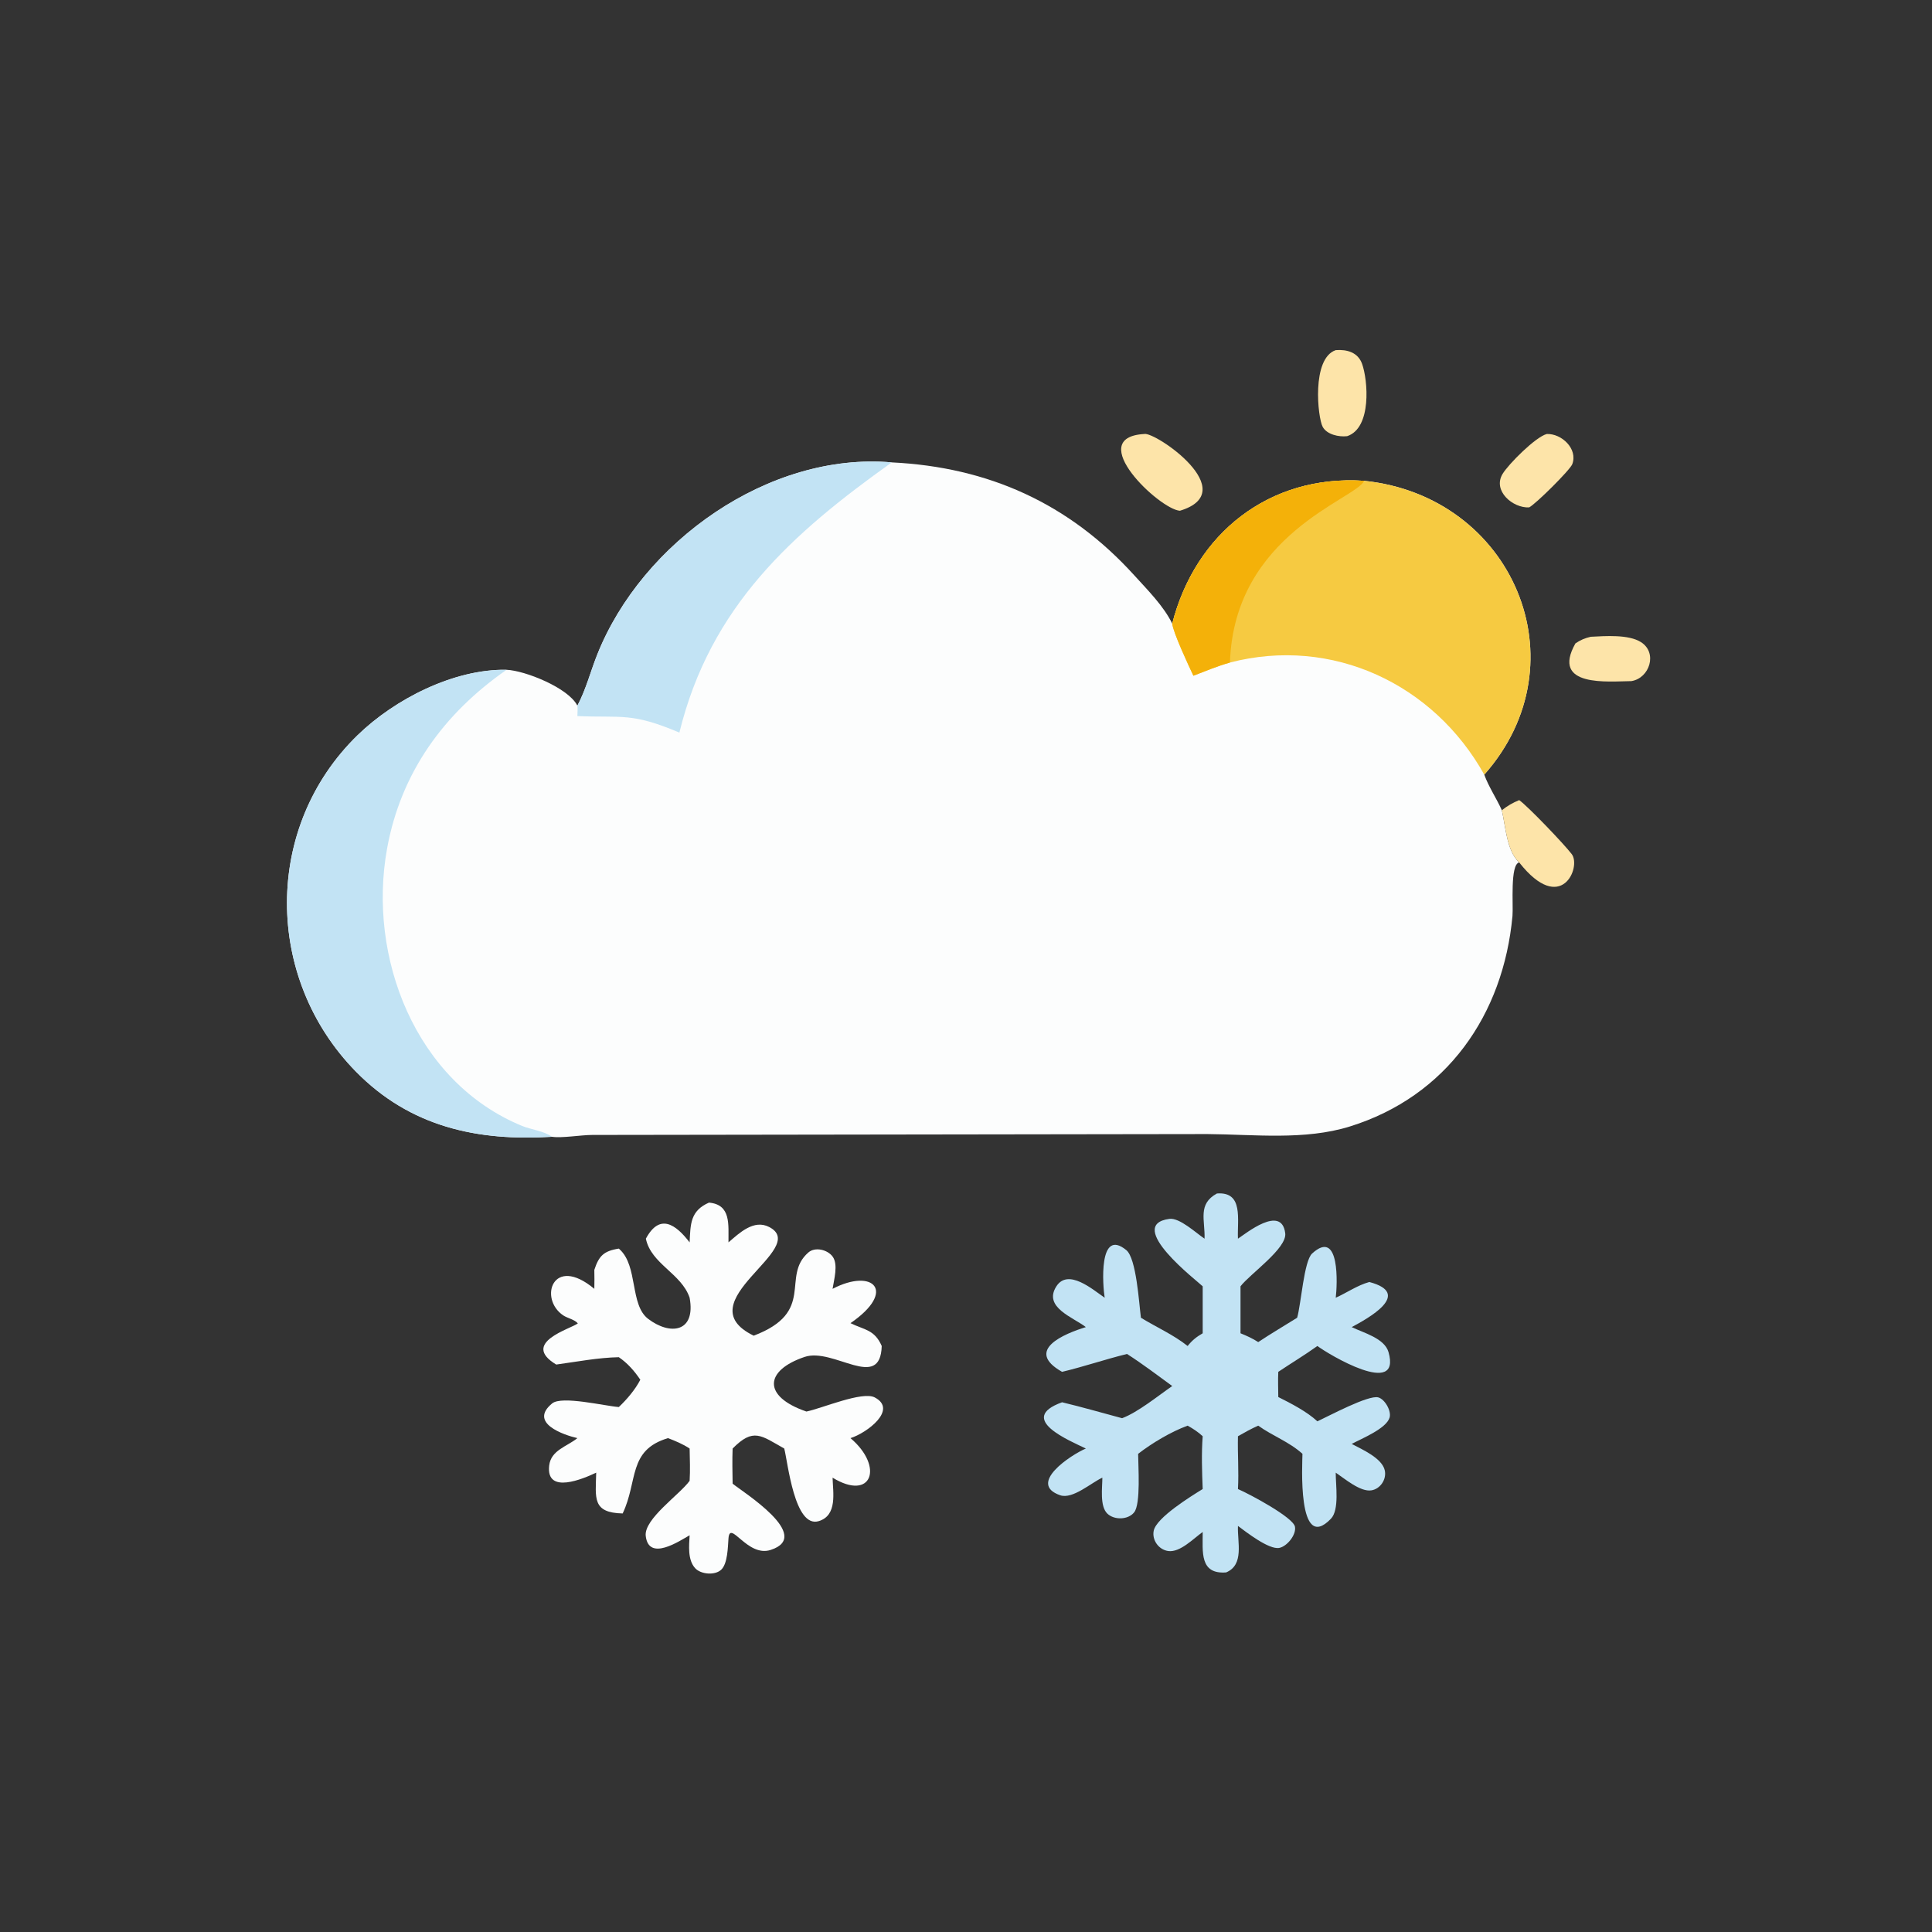 <?xml version="1.0" encoding="utf-8" ?>
<svg xmlns="http://www.w3.org/2000/svg" xmlns:xlink="http://www.w3.org/1999/xlink" width="1024" height="1024">
	<rect width="100%" height="100%" fill="#333333" stroke="none"/>
	<path fill="#FCFDFD" transform="scale(2 2)" d="M153.011 187.013C155.314 182.677 156.474 177.988 158.282 173.449C170.148 143.655 203.785 119.714 236.336 122.54C261.94 123.777 283.337 133.426 300.594 152.465C304.069 156.299 308.378 160.589 310.656 165.276C316.757 141.374 336.38 125.734 361.51 127.42C400.819 131.459 419.774 175.439 393.348 205.292C394.514 208.537 396.59 211.561 398.003 214.728C398.994 218.924 399.274 225.518 402.602 228.555C400.132 229.08 401.078 239.94 400.822 242.724C398.412 268.959 383.357 290.551 357.719 298.531C345.767 302.251 332.311 300.631 319.986 300.539L156.975 300.772C153.98 300.775 148.858 301.662 146.279 301.26C126.572 302.473 108.735 298.685 94.302 283.964C70.044 259.222 69.739 219.161 94.776 194.824C104.618 185.258 120.306 177.253 134.251 177.501C139.081 177.697 150.635 182.267 153.011 187.013Z"/>
	<path fill="#F6CA41" transform="scale(2 2)" d="M310.656 165.276C316.757 141.374 336.38 125.734 361.51 127.42C400.819 131.459 419.774 175.439 393.348 205.292C379.945 181.246 353.055 168.556 325.948 175.578C322.654 176.519 319.456 177.833 316.266 179.073C315.01 176.444 310.877 167.564 310.656 165.276Z"/>
	<path fill="#F4B109" transform="scale(2 2)" d="M310.656 165.276C316.757 141.374 336.38 125.734 361.51 127.42C359.337 132.313 327.071 141.413 325.948 175.578C322.654 176.519 319.456 177.833 316.266 179.073C315.01 176.444 310.877 167.564 310.656 165.276Z"/>
	<path fill="#C2E3F4" transform="scale(2 2)" d="M146.279 301.26C126.572 302.473 108.735 298.685 94.302 283.964C70.044 259.222 69.739 219.161 94.776 194.824C104.618 185.258 120.306 177.253 134.251 177.501C117.613 189.056 106.238 204.749 102.58 224.866C97.347 253.649 110.09 286.764 138.349 298.377C140.714 299.349 144.295 299.763 146.279 301.26Z"/>
	<path fill="#C2E3F4" transform="scale(2 2)" d="M153.011 187.013C155.314 182.677 156.474 177.988 158.282 173.449C170.148 143.655 203.785 119.714 236.336 122.54C209.935 141.349 188.257 160.637 180.043 194.143C167.278 188.749 165.009 190.279 153.011 189.767C153.022 188.886 153.138 187.878 153.011 187.013Z"/>
	<path fill="#FCFDFD" transform="scale(2 2)" d="M187.883 318.705C193.816 319.229 192.997 324.606 193.054 329.244C195.941 326.762 199.771 323.058 203.85 325.174C214.916 330.913 181.375 345.032 199.74 353.97C216.378 347.648 206.877 338.337 214.218 331.926C216.036 330.339 219.349 331.193 220.675 333.037C222.186 335.137 221 339.184 220.642 341.555C231.389 335.931 237.774 342.159 225.388 350.65C229.111 352.481 231.747 352.324 233.667 356.702C233.31 368.854 220.895 357.013 213.224 359.6C202.65 363.165 201.964 370.043 213.71 374.073C217.747 373.265 228.519 368.606 231.808 370.328C237.991 373.564 229.744 379.753 225.388 381.118C234.339 388.715 231.042 397.953 220.642 391.596C220.749 395.561 221.959 401.58 216.992 403.112C210.531 405.105 208.779 387.437 207.834 383.876C201.663 380.409 199.663 378.297 194.153 383.876C194.027 386.974 194.107 390.085 194.153 393.184C196.706 395.308 215.686 407.053 204.222 410.751C198.023 412.751 193.439 402.599 193.054 407.689C192.885 409.955 192.852 414.345 191.14 415.976C189.466 417.571 185.706 417.227 184.21 415.57C182.209 413.353 182.598 409.624 182.758 406.862C180.172 408.301 171.916 413.938 171.126 407.04C170.612 402.545 180.16 396.068 182.758 392.427C182.934 389.585 182.811 386.722 182.758 383.876C180.988 382.694 179.012 381.885 177.036 381.118C166.352 384.304 169.127 392.448 165.012 401.082C156.935 400.891 157.824 397.1 158 390.268C154.669 391.846 144.658 396.176 145.535 388.413C146.002 384.285 150.265 383.364 153.011 381.118C149.385 380.282 140.01 377.097 146.33 371.917C148.887 369.821 160.281 372.612 163.995 372.879C166.153 370.83 168.318 368.297 169.692 365.645C168.124 363.325 166.317 361.248 163.995 359.671C158.463 359.788 152.88 360.872 147.403 361.619C137.845 355.849 151.26 352.161 153.137 350.717C152.354 349.718 150.369 349.321 149.308 348.619C142.669 344.227 146.484 332.35 157.502 341.555C157.537 339.877 157.546 338.208 157.502 336.53C158.719 332.824 159.976 331.53 163.995 330.891L164.219 331.098C169.108 335.547 166.89 345.784 171.753 349.5C177.576 353.95 184.443 353.137 182.758 343.912C180.583 337.463 172.551 334.979 171.163 328.263C174.822 321.439 179.078 324.451 182.758 329.244C182.991 324.396 182.908 320.895 187.883 318.705Z"/>
	<path fill="#C2E3F4" transform="scale(2 2)" d="M322.505 316.285C329.607 315.745 327.843 323.214 328.07 328.263C330.068 326.975 339.638 319.123 340.599 326.823C341.1 330.84 331.233 337.621 328.748 340.887L328.748 353.333C330.411 354.004 331.932 354.695 333.444 355.666C336.818 353.419 340.323 351.364 343.759 349.215C344.798 345.623 345.563 334.177 347.715 332.203C355.19 325.349 354.39 340.643 353.984 343.912C356.976 342.567 359.704 340.623 362.888 339.743C374.529 342.831 362.463 349.43 358.215 351.697C361.311 353.21 366.923 354.633 367.974 358.337C371.432 370.527 352.027 358.888 349.121 356.702C345.75 359.117 342.203 361.245 338.76 363.552C338.643 365.76 338.748 368.015 338.76 370.227C342.132 371.916 346.353 374.09 349.121 376.667C352.119 375.282 362.664 369.612 365.254 370.324C367.022 370.81 368.784 373.941 368.254 375.684C367.359 378.629 360.859 381.227 358.215 382.654C361.053 384.147 366.24 386.42 366.976 389.645C367.513 391.998 365.83 394.576 363.431 394.96C360.509 395.427 356.364 391.864 353.984 390.268C353.948 393.504 355.017 400.087 352.701 402.493C343.694 411.845 345.159 387.499 345.164 385.281C341.691 382.11 337.223 380.537 333.444 377.812C331.581 378.629 329.836 379.613 328.07 380.621C327.951 385.289 328.334 389.94 328.07 394.61C331.357 396.038 342.709 402.131 343.176 404.588C343.587 406.751 341.057 409.817 339.023 410.209C336.287 410.738 330.296 406.039 328.07 404.387C327.881 408.672 329.808 414.657 324.939 416.707C317.877 417.245 318.745 411.263 318.727 405.991C316.305 407.704 312.747 411.464 309.609 411.041C307.094 410.702 305.243 408.167 305.744 405.666C306.443 402.174 315.632 396.522 318.727 394.61C318.545 390.031 318.376 385.181 318.727 380.621C317.486 379.462 316.206 378.641 314.739 377.812C310.338 379.419 305.33 382.413 301.617 385.281C301.628 388.482 302.35 398.552 300.565 400.784C298.96 402.791 295.334 402.874 293.492 401.159C291.398 399.21 292.137 394.222 292.136 391.596C289.249 392.891 284.256 397.405 280.954 396.256C272.173 393.2 283.843 385.535 287.76 383.876C283.744 381.901 269.219 376.034 281.459 371.616C286.786 372.89 292.074 374.427 297.367 375.84C301.575 374.261 306.912 369.899 310.656 367.311C306.7 364.431 302.795 361.457 298.674 358.815C292.892 360.231 287.24 362.178 281.459 363.552C271.332 357.819 282.141 353.423 287.76 351.697C284.398 349.081 276.426 346.462 279.922 340.932C283.049 335.986 289.686 341.824 292.753 343.912C292.242 340.865 291.031 325.174 298.486 331.297C301.15 333.484 301.846 345.294 302.356 349.215C306.5 351.757 310.892 353.661 314.739 356.702C315.916 355.205 317.1 354.275 318.727 353.333L318.727 340.887C317.462 339.606 297.872 324.648 309.891 323.013C312.607 322.644 317.021 326.806 319.22 328.263C319.376 323.327 317.334 319.093 322.505 316.285Z"/>
	<path fill="#FDE4A9" transform="scale(2 2)" d="M303.215 115.014C306.026 114.277 329.476 130.273 312.689 135.355C307.282 135.001 287.156 115.945 303.215 115.014Z"/>
	<path fill="#FDE4A9" transform="scale(2 2)" d="M402.602 212.038C404.918 213.676 414.397 223.582 416.519 226.338C419.135 229.734 413.746 242.707 402.602 228.555C399.274 225.518 398.994 218.924 398.003 214.728C399.455 213.567 400.878 212.746 402.602 212.038Z"/>
	<path fill="#FDE4A9" transform="scale(2 2)" d="M353.984 92.789C356.965 92.568 359.86 93.355 360.967 96.43C362.508 100.706 363.593 113.419 357.005 115.591C354.82 115.846 351.632 115.174 350.517 113.1C349.203 110.656 347.526 94.989 353.984 92.789Z"/>
	<path fill="#FDE4A9" transform="scale(2 2)" d="M409.914 115.014C413.846 114.865 418.186 118.932 416.677 122.996C416.098 124.555 406.921 133.64 405.231 134.466C400.891 134.685 395.518 130.07 398.187 125.614C399.766 122.976 406.979 115.759 409.914 115.014Z"/>
	<path fill="#FDE4A9" transform="scale(2 2)" d="M421.557 168.751C425.358 168.563 431.573 168.07 434.883 170.175C439.336 173.006 437.171 179.715 432.334 180.502C426.282 180.556 410.903 182.244 417.5 170.512C418.816 169.612 420 169.114 421.557 168.751Z"/>
</svg>
